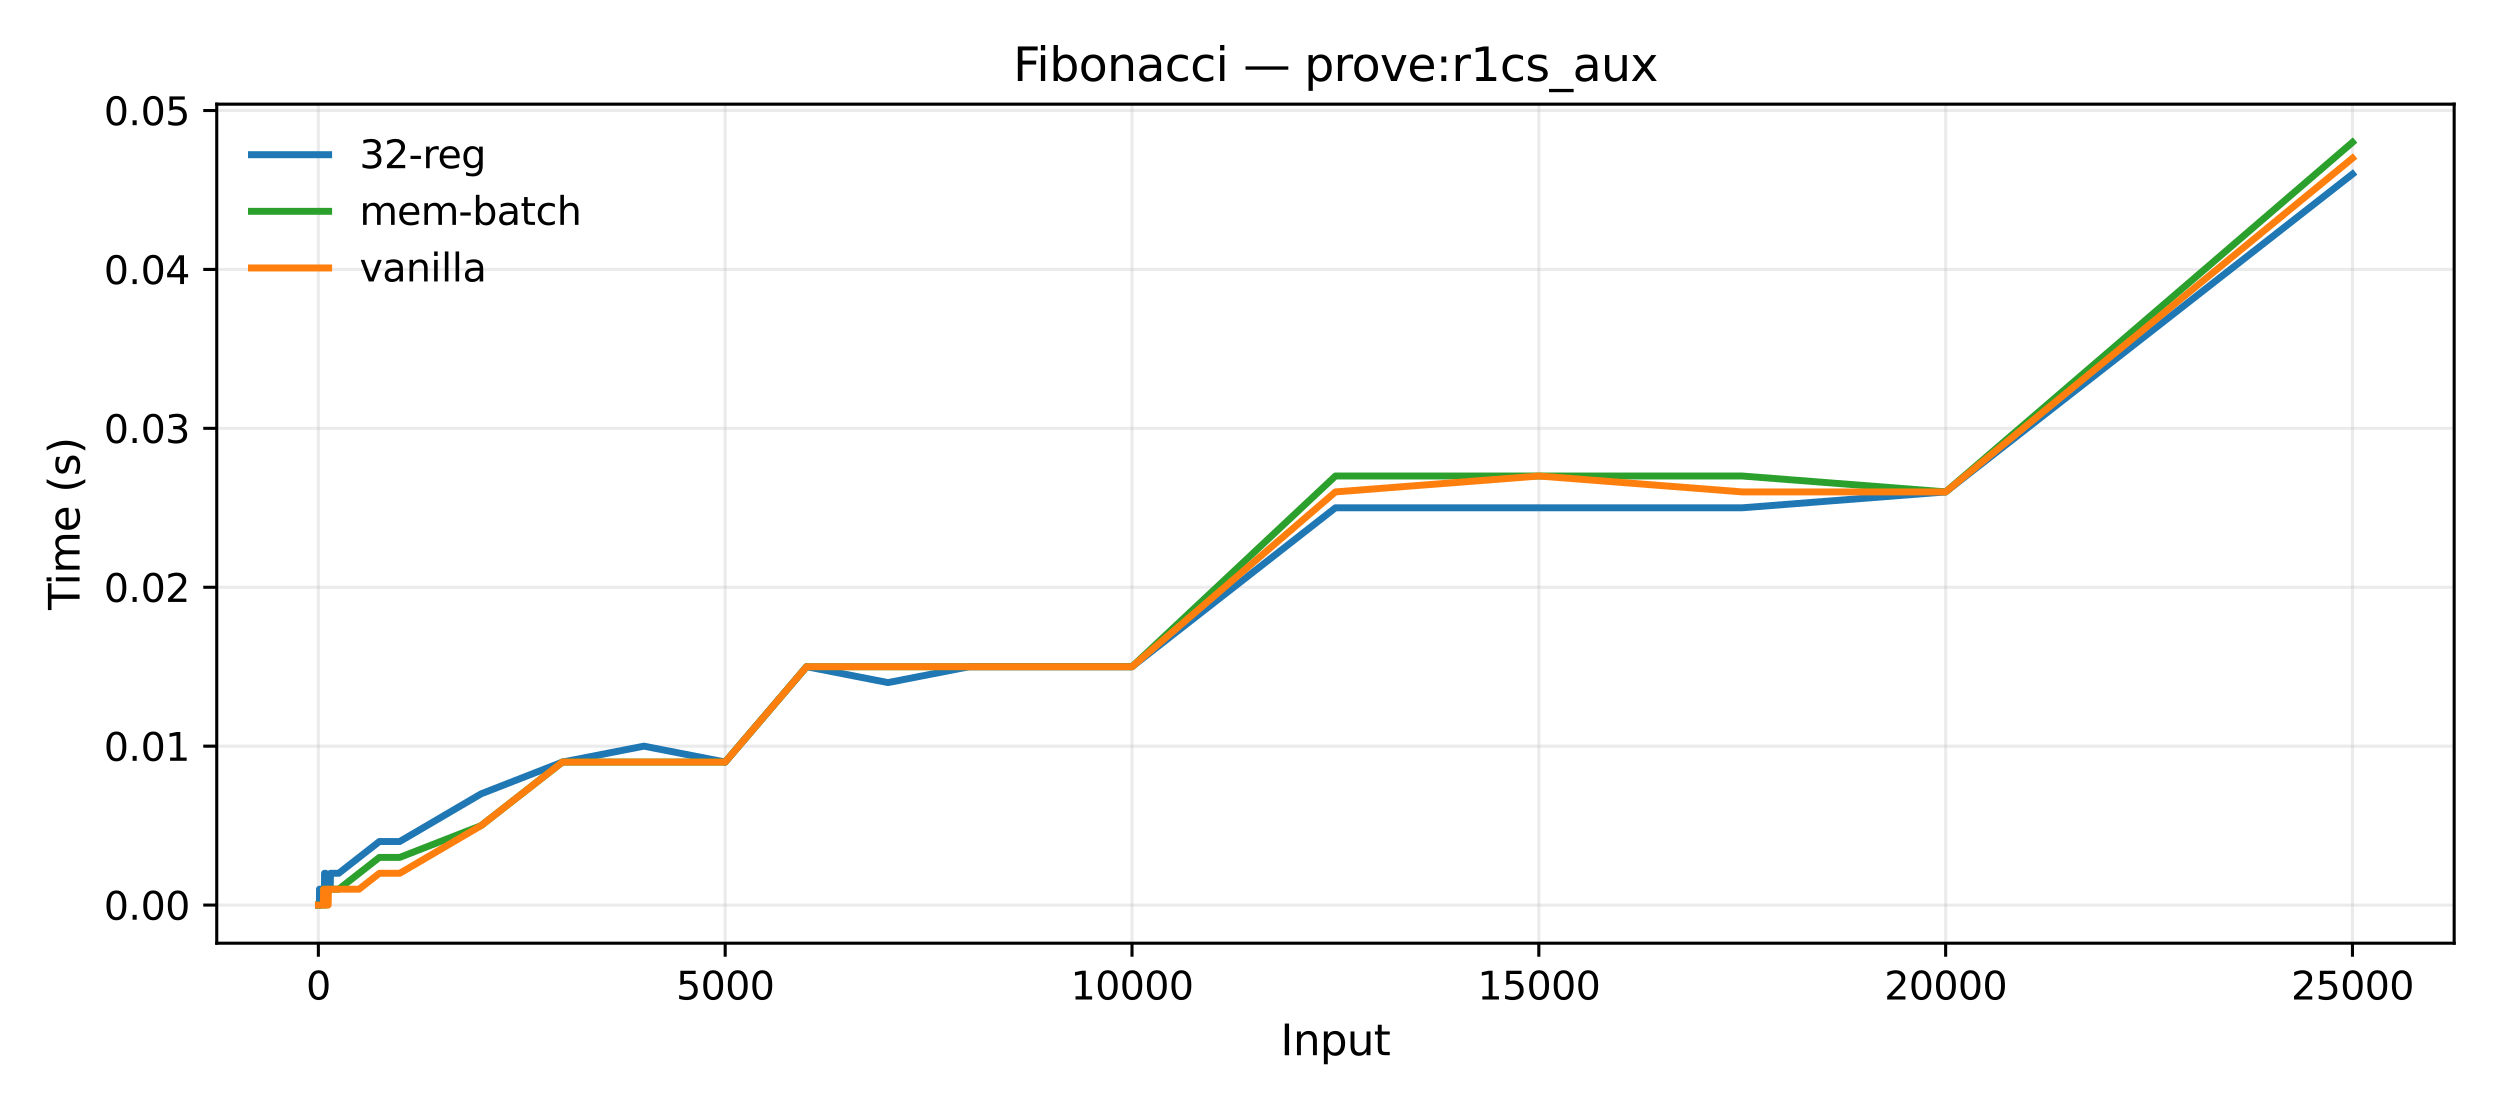 <?xml version="1.0" encoding="utf-8" standalone="no"?>
<!DOCTYPE svg PUBLIC "-//W3C//DTD SVG 1.1//EN"
  "http://www.w3.org/Graphics/SVG/1.1/DTD/svg11.dtd">
<svg xmlns:xlink="http://www.w3.org/1999/xlink" width="648pt" height="288pt" viewBox="0 0 648 288" xmlns="http://www.w3.org/2000/svg" version="1.1">
 <defs>
  <style type="text/css">*{stroke-linejoin: round; stroke-linecap: butt}</style>
 </defs>
 <g id="figure_1">
  <g id="patch_1">
   <path d="M 0 288 
L 648 288 
L 648 0 
L 0 0 
z
" style="fill: #ffffff"/>
  </g>
  <g id="axes_1">
   <g id="patch_2">
    <path d="M 56.18 244.48 
L 636.12 244.48 
L 636.12 27 
L 56.18 27 
z
" style="fill: #ffffff"/>
   </g>
   <g id="matplotlib.axis_1">
    <g id="xtick_1">
     <g id="line2d_1">
      <path d="M 82.52 244.48 
L 82.52 27 
" clip-path="url(#pa15c879bb0)" style="fill: none; stroke: #b0b0b0; stroke-opacity: 0.25; stroke-width: 0.8; stroke-linecap: square"/>
     </g>
     <g id="line2d_2">
      <defs>
       <path id="mc018eb7b74" d="M 0 0 
L 0 3.5 
" style="stroke: #000000; stroke-width: 0.8"/>
      </defs>
      <g>
       <use xlink:href="#mc018eb7b74" x="82.52" y="244.48" style="stroke: #000000; stroke-width: 0.8"/>
      </g>
     </g>
     <g id="text_1">
      <!-- 0 -->
      <g transform="translate(79.339 259.078) scale(0.1 -0.1)">
       <defs>
        <path id="DejaVuSans-30" d="M 2034 4250 
Q 1547 4250 1301 3770 
Q 1056 3291 1056 2328 
Q 1056 1369 1301 889 
Q 1547 409 2034 409 
Q 2525 409 2770 889 
Q 3016 1369 3016 2328 
Q 3016 3291 2770 3770 
Q 2525 4250 2034 4250 
z
M 2034 4750 
Q 2819 4750 3233 4129 
Q 3647 3509 3647 2328 
Q 3647 1150 3233 529 
Q 2819 -91 2034 -91 
Q 1250 -91 836 529 
Q 422 1150 422 2328 
Q 422 3509 836 4129 
Q 1250 4750 2034 4750 
z
" transform="scale(0.016)"/>
       </defs>
       <use xlink:href="#DejaVuSans-30"/>
      </g>
     </g>
    </g>
    <g id="xtick_2">
     <g id="line2d_3">
      <path d="M 187.968 244.48 
L 187.968 27 
" clip-path="url(#pa15c879bb0)" style="fill: none; stroke: #b0b0b0; stroke-opacity: 0.25; stroke-width: 0.8; stroke-linecap: square"/>
     </g>
     <g id="line2d_4">
      <g>
       <use xlink:href="#mc018eb7b74" x="187.968" y="244.48" style="stroke: #000000; stroke-width: 0.8"/>
      </g>
     </g>
     <g id="text_2">
      <!-- 5000 -->
      <g transform="translate(175.243 259.078) scale(0.1 -0.1)">
       <defs>
        <path id="DejaVuSans-35" d="M 691 4666 
L 3169 4666 
L 3169 4134 
L 1269 4134 
L 1269 2991 
Q 1406 3038 1543 3061 
Q 1681 3084 1819 3084 
Q 2600 3084 3056 2656 
Q 3513 2228 3513 1497 
Q 3513 744 3044 326 
Q 2575 -91 1722 -91 
Q 1428 -91 1123 -41 
Q 819 9 494 109 
L 494 744 
Q 775 591 1075 516 
Q 1375 441 1709 441 
Q 2250 441 2565 725 
Q 2881 1009 2881 1497 
Q 2881 1984 2565 2268 
Q 2250 2553 1709 2553 
Q 1456 2553 1204 2497 
Q 953 2441 691 2322 
L 691 4666 
z
" transform="scale(0.016)"/>
       </defs>
       <use xlink:href="#DejaVuSans-35"/>
       <use xlink:href="#DejaVuSans-30" transform="translate(63.623 0)"/>
       <use xlink:href="#DejaVuSans-30" transform="translate(127.246 0)"/>
       <use xlink:href="#DejaVuSans-30" transform="translate(190.869 0)"/>
      </g>
     </g>
    </g>
    <g id="xtick_3">
     <g id="line2d_5">
      <path d="M 293.416 244.48 
L 293.416 27 
" clip-path="url(#pa15c879bb0)" style="fill: none; stroke: #b0b0b0; stroke-opacity: 0.25; stroke-width: 0.8; stroke-linecap: square"/>
     </g>
     <g id="line2d_6">
      <g>
       <use xlink:href="#mc018eb7b74" x="293.416" y="244.48" style="stroke: #000000; stroke-width: 0.8"/>
      </g>
     </g>
     <g id="text_3">
      <!-- 10000 -->
      <g transform="translate(277.509 259.078) scale(0.1 -0.1)">
       <defs>
        <path id="DejaVuSans-31" d="M 794 531 
L 1825 531 
L 1825 4091 
L 703 3866 
L 703 4441 
L 1819 4666 
L 2450 4666 
L 2450 531 
L 3481 531 
L 3481 0 
L 794 0 
L 794 531 
z
" transform="scale(0.016)"/>
       </defs>
       <use xlink:href="#DejaVuSans-31"/>
       <use xlink:href="#DejaVuSans-30" transform="translate(63.623 0)"/>
       <use xlink:href="#DejaVuSans-30" transform="translate(127.246 0)"/>
       <use xlink:href="#DejaVuSans-30" transform="translate(190.869 0)"/>
       <use xlink:href="#DejaVuSans-30" transform="translate(254.492 0)"/>
      </g>
     </g>
    </g>
    <g id="xtick_4">
     <g id="line2d_7">
      <path d="M 398.863 244.48 
L 398.863 27 
" clip-path="url(#pa15c879bb0)" style="fill: none; stroke: #b0b0b0; stroke-opacity: 0.25; stroke-width: 0.8; stroke-linecap: square"/>
     </g>
     <g id="line2d_8">
      <g>
       <use xlink:href="#mc018eb7b74" x="398.863" y="244.48" style="stroke: #000000; stroke-width: 0.8"/>
      </g>
     </g>
     <g id="text_4">
      <!-- 15000 -->
      <g transform="translate(382.957 259.078) scale(0.1 -0.1)">
       <use xlink:href="#DejaVuSans-31"/>
       <use xlink:href="#DejaVuSans-35" transform="translate(63.623 0)"/>
       <use xlink:href="#DejaVuSans-30" transform="translate(127.246 0)"/>
       <use xlink:href="#DejaVuSans-30" transform="translate(190.869 0)"/>
       <use xlink:href="#DejaVuSans-30" transform="translate(254.492 0)"/>
      </g>
     </g>
    </g>
    <g id="xtick_5">
     <g id="line2d_9">
      <path d="M 504.311 244.48 
L 504.311 27 
" clip-path="url(#pa15c879bb0)" style="fill: none; stroke: #b0b0b0; stroke-opacity: 0.25; stroke-width: 0.8; stroke-linecap: square"/>
     </g>
     <g id="line2d_10">
      <g>
       <use xlink:href="#mc018eb7b74" x="504.311" y="244.48" style="stroke: #000000; stroke-width: 0.8"/>
      </g>
     </g>
     <g id="text_5">
      <!-- 20000 -->
      <g transform="translate(488.405 259.078) scale(0.1 -0.1)">
       <defs>
        <path id="DejaVuSans-32" d="M 1228 531 
L 3431 531 
L 3431 0 
L 469 0 
L 469 531 
Q 828 903 1448 1529 
Q 2069 2156 2228 2338 
Q 2531 2678 2651 2914 
Q 2772 3150 2772 3378 
Q 2772 3750 2511 3984 
Q 2250 4219 1831 4219 
Q 1534 4219 1204 4116 
Q 875 4013 500 3803 
L 500 4441 
Q 881 4594 1212 4672 
Q 1544 4750 1819 4750 
Q 2544 4750 2975 4387 
Q 3406 4025 3406 3419 
Q 3406 3131 3298 2873 
Q 3191 2616 2906 2266 
Q 2828 2175 2409 1742 
Q 1991 1309 1228 531 
z
" transform="scale(0.016)"/>
       </defs>
       <use xlink:href="#DejaVuSans-32"/>
       <use xlink:href="#DejaVuSans-30" transform="translate(63.623 0)"/>
       <use xlink:href="#DejaVuSans-30" transform="translate(127.246 0)"/>
       <use xlink:href="#DejaVuSans-30" transform="translate(190.869 0)"/>
       <use xlink:href="#DejaVuSans-30" transform="translate(254.492 0)"/>
      </g>
     </g>
    </g>
    <g id="xtick_6">
     <g id="line2d_11">
      <path d="M 609.759 244.48 
L 609.759 27 
" clip-path="url(#pa15c879bb0)" style="fill: none; stroke: #b0b0b0; stroke-opacity: 0.25; stroke-width: 0.8; stroke-linecap: square"/>
     </g>
     <g id="line2d_12">
      <g>
       <use xlink:href="#mc018eb7b74" x="609.759" y="244.48" style="stroke: #000000; stroke-width: 0.8"/>
      </g>
     </g>
     <g id="text_6">
      <!-- 25000 -->
      <g transform="translate(593.853 259.078) scale(0.1 -0.1)">
       <use xlink:href="#DejaVuSans-32"/>
       <use xlink:href="#DejaVuSans-35" transform="translate(63.623 0)"/>
       <use xlink:href="#DejaVuSans-30" transform="translate(127.246 0)"/>
       <use xlink:href="#DejaVuSans-30" transform="translate(190.869 0)"/>
       <use xlink:href="#DejaVuSans-30" transform="translate(254.492 0)"/>
      </g>
     </g>
    </g>
    <g id="text_7">
     <!-- Input -->
     <g transform="translate(331.908 273.516) scale(0.11 -0.11)">
      <defs>
       <path id="DejaVuSans-49" d="M 628 4666 
L 1259 4666 
L 1259 0 
L 628 0 
L 628 4666 
z
" transform="scale(0.016)"/>
       <path id="DejaVuSans-6e" d="M 3513 2113 
L 3513 0 
L 2938 0 
L 2938 2094 
Q 2938 2591 2744 2837 
Q 2550 3084 2163 3084 
Q 1697 3084 1428 2787 
Q 1159 2491 1159 1978 
L 1159 0 
L 581 0 
L 581 3500 
L 1159 3500 
L 1159 2956 
Q 1366 3272 1645 3428 
Q 1925 3584 2291 3584 
Q 2894 3584 3203 3211 
Q 3513 2838 3513 2113 
z
" transform="scale(0.016)"/>
       <path id="DejaVuSans-70" d="M 1159 525 
L 1159 -1331 
L 581 -1331 
L 581 3500 
L 1159 3500 
L 1159 2969 
Q 1341 3281 1617 3432 
Q 1894 3584 2278 3584 
Q 2916 3584 3314 3078 
Q 3713 2572 3713 1747 
Q 3713 922 3314 415 
Q 2916 -91 2278 -91 
Q 1894 -91 1617 61 
Q 1341 213 1159 525 
z
M 3116 1747 
Q 3116 2381 2855 2742 
Q 2594 3103 2138 3103 
Q 1681 3103 1420 2742 
Q 1159 2381 1159 1747 
Q 1159 1113 1420 752 
Q 1681 391 2138 391 
Q 2594 391 2855 752 
Q 3116 1113 3116 1747 
z
" transform="scale(0.016)"/>
       <path id="DejaVuSans-75" d="M 544 1381 
L 544 3500 
L 1119 3500 
L 1119 1403 
Q 1119 906 1312 657 
Q 1506 409 1894 409 
Q 2359 409 2629 706 
Q 2900 1003 2900 1516 
L 2900 3500 
L 3475 3500 
L 3475 0 
L 2900 0 
L 2900 538 
Q 2691 219 2414 64 
Q 2138 -91 1772 -91 
Q 1169 -91 856 284 
Q 544 659 544 1381 
z
M 1991 3584 
L 1991 3584 
z
" transform="scale(0.016)"/>
       <path id="DejaVuSans-74" d="M 1172 4494 
L 1172 3500 
L 2356 3500 
L 2356 3053 
L 1172 3053 
L 1172 1153 
Q 1172 725 1289 603 
Q 1406 481 1766 481 
L 2356 481 
L 2356 0 
L 1766 0 
Q 1100 0 847 248 
Q 594 497 594 1153 
L 594 3053 
L 172 3053 
L 172 3500 
L 594 3500 
L 594 4494 
L 1172 4494 
z
" transform="scale(0.016)"/>
      </defs>
      <use xlink:href="#DejaVuSans-49"/>
      <use xlink:href="#DejaVuSans-6e" transform="translate(29.492 0)"/>
      <use xlink:href="#DejaVuSans-70" transform="translate(92.871 0)"/>
      <use xlink:href="#DejaVuSans-75" transform="translate(156.348 0)"/>
      <use xlink:href="#DejaVuSans-74" transform="translate(219.727 0)"/>
     </g>
    </g>
   </g>
   <g id="matplotlib.axis_2">
    <g id="ytick_1">
     <g id="line2d_13">
      <path d="M 56.18 234.595 
L 636.12 234.595 
" clip-path="url(#pa15c879bb0)" style="fill: none; stroke: #b0b0b0; stroke-opacity: 0.25; stroke-width: 0.8; stroke-linecap: square"/>
     </g>
     <g id="line2d_14">
      <defs>
       <path id="ma45f46cc4a" d="M 0 0 
L -3.5 0 
" style="stroke: #000000; stroke-width: 0.8"/>
      </defs>
      <g>
       <use xlink:href="#ma45f46cc4a" x="56.18" y="234.595" style="stroke: #000000; stroke-width: 0.8"/>
      </g>
     </g>
     <g id="text_8">
      <!-- 0.00 -->
      <g transform="translate(26.914 238.394) scale(0.1 -0.1)">
       <defs>
        <path id="DejaVuSans-2e" d="M 684 794 
L 1344 794 
L 1344 0 
L 684 0 
L 684 794 
z
" transform="scale(0.016)"/>
       </defs>
       <use xlink:href="#DejaVuSans-30"/>
       <use xlink:href="#DejaVuSans-2e" transform="translate(63.623 0)"/>
       <use xlink:href="#DejaVuSans-30" transform="translate(95.41 0)"/>
       <use xlink:href="#DejaVuSans-30" transform="translate(159.033 0)"/>
      </g>
     </g>
    </g>
    <g id="ytick_2">
     <g id="line2d_15">
      <path d="M 56.18 193.405 
L 636.12 193.405 
" clip-path="url(#pa15c879bb0)" style="fill: none; stroke: #b0b0b0; stroke-opacity: 0.25; stroke-width: 0.8; stroke-linecap: square"/>
     </g>
     <g id="line2d_16">
      <g>
       <use xlink:href="#ma45f46cc4a" x="56.18" y="193.405" style="stroke: #000000; stroke-width: 0.8"/>
      </g>
     </g>
     <g id="text_9">
      <!-- 0.01 -->
      <g transform="translate(26.914 197.204) scale(0.1 -0.1)">
       <use xlink:href="#DejaVuSans-30"/>
       <use xlink:href="#DejaVuSans-2e" transform="translate(63.623 0)"/>
       <use xlink:href="#DejaVuSans-30" transform="translate(95.41 0)"/>
       <use xlink:href="#DejaVuSans-31" transform="translate(159.033 0)"/>
      </g>
     </g>
    </g>
    <g id="ytick_3">
     <g id="line2d_17">
      <path d="M 56.18 152.216 
L 636.12 152.216 
" clip-path="url(#pa15c879bb0)" style="fill: none; stroke: #b0b0b0; stroke-opacity: 0.25; stroke-width: 0.8; stroke-linecap: square"/>
     </g>
     <g id="line2d_18">
      <g>
       <use xlink:href="#ma45f46cc4a" x="56.18" y="152.216" style="stroke: #000000; stroke-width: 0.8"/>
      </g>
     </g>
     <g id="text_10">
      <!-- 0.02 -->
      <g transform="translate(26.914 156.015) scale(0.1 -0.1)">
       <use xlink:href="#DejaVuSans-30"/>
       <use xlink:href="#DejaVuSans-2e" transform="translate(63.623 0)"/>
       <use xlink:href="#DejaVuSans-30" transform="translate(95.41 0)"/>
       <use xlink:href="#DejaVuSans-32" transform="translate(159.033 0)"/>
      </g>
     </g>
    </g>
    <g id="ytick_4">
     <g id="line2d_19">
      <path d="M 56.18 111.026 
L 636.12 111.026 
" clip-path="url(#pa15c879bb0)" style="fill: none; stroke: #b0b0b0; stroke-opacity: 0.25; stroke-width: 0.8; stroke-linecap: square"/>
     </g>
     <g id="line2d_20">
      <g>
       <use xlink:href="#ma45f46cc4a" x="56.18" y="111.026" style="stroke: #000000; stroke-width: 0.8"/>
      </g>
     </g>
     <g id="text_11">
      <!-- 0.03 -->
      <g transform="translate(26.914 114.826) scale(0.1 -0.1)">
       <defs>
        <path id="DejaVuSans-33" d="M 2597 2516 
Q 3050 2419 3304 2112 
Q 3559 1806 3559 1356 
Q 3559 666 3084 287 
Q 2609 -91 1734 -91 
Q 1441 -91 1130 -33 
Q 819 25 488 141 
L 488 750 
Q 750 597 1062 519 
Q 1375 441 1716 441 
Q 2309 441 2620 675 
Q 2931 909 2931 1356 
Q 2931 1769 2642 2001 
Q 2353 2234 1838 2234 
L 1294 2234 
L 1294 2753 
L 1863 2753 
Q 2328 2753 2575 2939 
Q 2822 3125 2822 3475 
Q 2822 3834 2567 4026 
Q 2313 4219 1838 4219 
Q 1578 4219 1281 4162 
Q 984 4106 628 3988 
L 628 4550 
Q 988 4650 1302 4700 
Q 1616 4750 1894 4750 
Q 2613 4750 3031 4423 
Q 3450 4097 3450 3541 
Q 3450 3153 3228 2886 
Q 3006 2619 2597 2516 
z
" transform="scale(0.016)"/>
       </defs>
       <use xlink:href="#DejaVuSans-30"/>
       <use xlink:href="#DejaVuSans-2e" transform="translate(63.623 0)"/>
       <use xlink:href="#DejaVuSans-30" transform="translate(95.41 0)"/>
       <use xlink:href="#DejaVuSans-33" transform="translate(159.033 0)"/>
      </g>
     </g>
    </g>
    <g id="ytick_5">
     <g id="line2d_21">
      <path d="M 56.18 69.837 
L 636.12 69.837 
" clip-path="url(#pa15c879bb0)" style="fill: none; stroke: #b0b0b0; stroke-opacity: 0.25; stroke-width: 0.8; stroke-linecap: square"/>
     </g>
     <g id="line2d_22">
      <g>
       <use xlink:href="#ma45f46cc4a" x="56.18" y="69.837" style="stroke: #000000; stroke-width: 0.8"/>
      </g>
     </g>
     <g id="text_12">
      <!-- 0.04 -->
      <g transform="translate(26.914 73.636) scale(0.1 -0.1)">
       <defs>
        <path id="DejaVuSans-34" d="M 2419 4116 
L 825 1625 
L 2419 1625 
L 2419 4116 
z
M 2253 4666 
L 3047 4666 
L 3047 1625 
L 3713 1625 
L 3713 1100 
L 3047 1100 
L 3047 0 
L 2419 0 
L 2419 1100 
L 313 1100 
L 313 1709 
L 2253 4666 
z
" transform="scale(0.016)"/>
       </defs>
       <use xlink:href="#DejaVuSans-30"/>
       <use xlink:href="#DejaVuSans-2e" transform="translate(63.623 0)"/>
       <use xlink:href="#DejaVuSans-30" transform="translate(95.41 0)"/>
       <use xlink:href="#DejaVuSans-34" transform="translate(159.033 0)"/>
      </g>
     </g>
    </g>
    <g id="ytick_6">
     <g id="line2d_23">
      <path d="M 56.18 28.648 
L 636.12 28.648 
" clip-path="url(#pa15c879bb0)" style="fill: none; stroke: #b0b0b0; stroke-opacity: 0.25; stroke-width: 0.8; stroke-linecap: square"/>
     </g>
     <g id="line2d_24">
      <g>
       <use xlink:href="#ma45f46cc4a" x="56.18" y="28.648" style="stroke: #000000; stroke-width: 0.8"/>
      </g>
     </g>
     <g id="text_13">
      <!-- 0.05 -->
      <g transform="translate(26.914 32.447) scale(0.1 -0.1)">
       <use xlink:href="#DejaVuSans-30"/>
       <use xlink:href="#DejaVuSans-2e" transform="translate(63.623 0)"/>
       <use xlink:href="#DejaVuSans-30" transform="translate(95.41 0)"/>
       <use xlink:href="#DejaVuSans-35" transform="translate(159.033 0)"/>
      </g>
     </g>
    </g>
    <g id="text_14">
     <!-- Time (s) -->
     <g transform="translate(20.627 158.102) rotate(-90) scale(0.11 -0.11)">
      <defs>
       <path id="DejaVuSans-54" d="M -19 4666 
L 3928 4666 
L 3928 4134 
L 2272 4134 
L 2272 0 
L 1638 0 
L 1638 4134 
L -19 4134 
L -19 4666 
z
" transform="scale(0.016)"/>
       <path id="DejaVuSans-69" d="M 603 3500 
L 1178 3500 
L 1178 0 
L 603 0 
L 603 3500 
z
M 603 4863 
L 1178 4863 
L 1178 4134 
L 603 4134 
L 603 4863 
z
" transform="scale(0.016)"/>
       <path id="DejaVuSans-6d" d="M 3328 2828 
Q 3544 3216 3844 3400 
Q 4144 3584 4550 3584 
Q 5097 3584 5394 3201 
Q 5691 2819 5691 2113 
L 5691 0 
L 5113 0 
L 5113 2094 
Q 5113 2597 4934 2840 
Q 4756 3084 4391 3084 
Q 3944 3084 3684 2787 
Q 3425 2491 3425 1978 
L 3425 0 
L 2847 0 
L 2847 2094 
Q 2847 2600 2669 2842 
Q 2491 3084 2119 3084 
Q 1678 3084 1418 2786 
Q 1159 2488 1159 1978 
L 1159 0 
L 581 0 
L 581 3500 
L 1159 3500 
L 1159 2956 
Q 1356 3278 1631 3431 
Q 1906 3584 2284 3584 
Q 2666 3584 2933 3390 
Q 3200 3197 3328 2828 
z
" transform="scale(0.016)"/>
       <path id="DejaVuSans-65" d="M 3597 1894 
L 3597 1613 
L 953 1613 
Q 991 1019 1311 708 
Q 1631 397 2203 397 
Q 2534 397 2845 478 
Q 3156 559 3463 722 
L 3463 178 
Q 3153 47 2828 -22 
Q 2503 -91 2169 -91 
Q 1331 -91 842 396 
Q 353 884 353 1716 
Q 353 2575 817 3079 
Q 1281 3584 2069 3584 
Q 2775 3584 3186 3129 
Q 3597 2675 3597 1894 
z
M 3022 2063 
Q 3016 2534 2758 2815 
Q 2500 3097 2075 3097 
Q 1594 3097 1305 2825 
Q 1016 2553 972 2059 
L 3022 2063 
z
" transform="scale(0.016)"/>
       <path id="DejaVuSans-20" transform="scale(0.016)"/>
       <path id="DejaVuSans-28" d="M 1984 4856 
Q 1566 4138 1362 3434 
Q 1159 2731 1159 2009 
Q 1159 1288 1364 580 
Q 1569 -128 1984 -844 
L 1484 -844 
Q 1016 -109 783 600 
Q 550 1309 550 2009 
Q 550 2706 781 3412 
Q 1013 4119 1484 4856 
L 1984 4856 
z
" transform="scale(0.016)"/>
       <path id="DejaVuSans-73" d="M 2834 3397 
L 2834 2853 
Q 2591 2978 2328 3040 
Q 2066 3103 1784 3103 
Q 1356 3103 1142 2972 
Q 928 2841 928 2578 
Q 928 2378 1081 2264 
Q 1234 2150 1697 2047 
L 1894 2003 
Q 2506 1872 2764 1633 
Q 3022 1394 3022 966 
Q 3022 478 2636 193 
Q 2250 -91 1575 -91 
Q 1294 -91 989 -36 
Q 684 19 347 128 
L 347 722 
Q 666 556 975 473 
Q 1284 391 1588 391 
Q 1994 391 2212 530 
Q 2431 669 2431 922 
Q 2431 1156 2273 1281 
Q 2116 1406 1581 1522 
L 1381 1569 
Q 847 1681 609 1914 
Q 372 2147 372 2553 
Q 372 3047 722 3315 
Q 1072 3584 1716 3584 
Q 2034 3584 2315 3537 
Q 2597 3491 2834 3397 
z
" transform="scale(0.016)"/>
       <path id="DejaVuSans-29" d="M 513 4856 
L 1013 4856 
Q 1481 4119 1714 3412 
Q 1947 2706 1947 2009 
Q 1947 1309 1714 600 
Q 1481 -109 1013 -844 
L 513 -844 
Q 928 -128 1133 580 
Q 1338 1288 1338 2009 
Q 1338 2731 1133 3434 
Q 928 4138 513 4856 
z
" transform="scale(0.016)"/>
      </defs>
      <use xlink:href="#DejaVuSans-54"/>
      <use xlink:href="#DejaVuSans-69" transform="translate(57.959 0)"/>
      <use xlink:href="#DejaVuSans-6d" transform="translate(85.742 0)"/>
      <use xlink:href="#DejaVuSans-65" transform="translate(183.154 0)"/>
      <use xlink:href="#DejaVuSans-20" transform="translate(244.678 0)"/>
      <use xlink:href="#DejaVuSans-28" transform="translate(276.465 0)"/>
      <use xlink:href="#DejaVuSans-73" transform="translate(315.479 0)"/>
      <use xlink:href="#DejaVuSans-29" transform="translate(367.578 0)"/>
     </g>
    </g>
   </g>
   <g id="line2d_25">
    <path d="M 82.541 234.595 
L 82.562 234.595 
L 82.583 234.595 
L 82.604 234.595 
L 82.625 234.595 
L 82.646 234.595 
L 82.667 234.595 
L 82.689 234.595 
L 82.71 234.595 
L 82.731 234.595 
L 82.752 234.595 
L 82.773 234.595 
L 82.794 234.595 
L 82.815 230.476 
L 82.836 230.476 
L 82.857 234.595 
L 82.878 234.595 
L 82.899 234.595 
L 82.921 234.595 
L 82.942 234.595 
L 82.963 234.595 
L 82.984 234.595 
L 83.005 234.595 
L 83.026 230.476 
L 83.047 234.595 
L 83.068 230.476 
L 83.089 230.476 
L 83.11 230.476 
L 83.131 230.476 
L 83.153 230.476 
L 83.174 230.476 
L 83.195 230.476 
L 83.216 230.476 
L 83.237 230.476 
L 83.258 230.476 
L 83.279 230.476 
L 83.3 230.476 
L 83.321 230.476 
L 83.342 230.476 
L 83.363 230.476 
L 83.384 230.476 
L 83.406 230.476 
L 83.427 230.476 
L 83.448 230.476 
L 83.469 230.476 
L 83.49 230.476 
L 83.511 230.476 
L 83.532 230.476 
L 83.553 230.476 
L 83.574 230.476 
L 83.616 230.476 
L 83.659 230.476 
L 83.701 230.476 
L 83.743 230.476 
L 83.785 230.476 
L 83.827 230.476 
L 83.87 230.476 
L 83.912 230.476 
L 83.954 230.476 
L 83.996 230.476 
L 84.038 230.476 
L 84.08 230.476 
L 84.123 226.357 
L 84.165 226.357 
L 84.207 230.476 
L 84.249 226.357 
L 84.291 230.476 
L 84.334 226.357 
L 84.376 226.357 
L 84.418 230.476 
L 84.46 230.476 
L 84.502 230.476 
L 84.544 230.476 
L 84.587 230.476 
L 84.629 230.476 
L 84.734 230.476 
L 84.84 230.476 
L 84.945 230.476 
L 85.051 230.476 
L 85.156 230.476 
L 85.261 230.476 
L 85.367 230.476 
L 85.472 230.476 
L 85.578 230.476 
L 85.683 226.357 
L 85.789 226.357 
L 85.894 226.357 
L 86 226.357 
L 86.105 226.357 
L 86.21 226.357 
L 86.316 226.357 
L 86.421 226.357 
L 86.527 226.357 
L 86.632 226.357 
L 86.738 226.357 
L 86.949 226.357 
L 87.16 226.357 
L 87.37 226.357 
L 87.581 226.357 
L 87.792 226.357 
L 93.065 222.238 
L 98.337 218.119 
L 103.609 218.119 
L 124.699 205.762 
L 145.789 197.524 
L 166.878 193.405 
L 187.968 197.524 
L 209.057 172.81 
L 230.147 176.929 
L 251.236 172.81 
L 272.326 172.81 
L 293.416 172.81 
L 346.139 131.621 
L 398.863 131.621 
L 451.587 131.621 
L 504.311 127.502 
L 609.759 45.123 
" clip-path="url(#pa15c879bb0)" style="fill: none; stroke: #1f77b4; stroke-width: 1.8; stroke-linecap: square"/>
   </g>
   <g id="line2d_26">
    <path d="M 82.541 234.595 
L 82.562 234.595 
L 82.583 234.595 
L 82.604 234.595 
L 82.625 234.595 
L 82.646 234.595 
L 82.667 234.595 
L 82.689 234.595 
L 82.71 234.595 
L 82.731 234.595 
L 82.752 234.595 
L 82.773 234.595 
L 82.794 234.595 
L 82.815 234.595 
L 82.836 234.595 
L 82.857 234.595 
L 82.878 234.595 
L 82.899 234.595 
L 82.921 234.595 
L 82.942 234.595 
L 82.963 234.595 
L 82.984 234.595 
L 83.005 234.595 
L 83.026 234.595 
L 83.047 234.595 
L 83.068 234.595 
L 83.089 234.595 
L 83.11 234.595 
L 83.131 234.595 
L 83.153 234.595 
L 83.174 234.595 
L 83.195 234.595 
L 83.216 234.595 
L 83.237 234.595 
L 83.258 234.595 
L 83.279 234.595 
L 83.3 234.595 
L 83.321 234.595 
L 83.342 234.595 
L 83.363 234.595 
L 83.384 234.595 
L 83.406 234.595 
L 83.427 234.595 
L 83.448 234.595 
L 83.469 234.595 
L 83.49 234.595 
L 83.511 234.595 
L 83.532 234.595 
L 83.553 234.595 
L 83.574 234.595 
L 83.616 234.595 
L 83.659 234.595 
L 83.701 234.595 
L 83.743 234.595 
L 83.785 234.595 
L 83.827 234.595 
L 83.87 230.476 
L 83.912 234.595 
L 83.954 234.595 
L 83.996 230.476 
L 84.038 230.476 
L 84.08 230.476 
L 84.123 234.595 
L 84.165 230.476 
L 84.207 230.476 
L 84.249 230.476 
L 84.291 230.476 
L 84.334 234.595 
L 84.376 230.476 
L 84.418 234.595 
L 84.46 234.595 
L 84.502 230.476 
L 84.544 230.476 
L 84.587 230.476 
L 84.629 230.476 
L 84.734 230.476 
L 84.84 230.476 
L 84.945 230.476 
L 85.051 230.476 
L 85.156 230.476 
L 85.261 230.476 
L 85.367 230.476 
L 85.472 230.476 
L 85.578 230.476 
L 85.683 230.476 
L 85.789 230.476 
L 85.894 230.476 
L 86 230.476 
L 86.105 230.476 
L 86.21 230.476 
L 86.316 230.476 
L 86.421 230.476 
L 86.527 230.476 
L 86.632 230.476 
L 86.738 230.476 
L 86.949 230.476 
L 87.16 230.476 
L 87.37 230.476 
L 87.581 230.476 
L 87.792 230.476 
L 93.065 226.357 
L 98.337 222.238 
L 103.609 222.238 
L 124.699 214 
L 145.789 197.524 
L 166.878 197.524 
L 187.968 197.524 
L 209.057 172.81 
L 230.147 172.81 
L 251.236 172.81 
L 272.326 172.81 
L 293.416 172.81 
L 346.139 123.383 
L 398.863 123.383 
L 451.587 123.383 
L 504.311 127.502 
L 609.759 36.885 
" clip-path="url(#pa15c879bb0)" style="fill: none; stroke: #2ca02c; stroke-width: 1.8; stroke-linecap: square"/>
   </g>
   <g id="line2d_27">
    <path d="M 82.541 234.595 
L 82.562 234.595 
L 82.583 234.595 
L 82.604 234.595 
L 82.625 234.595 
L 82.646 234.595 
L 82.667 234.595 
L 82.689 234.595 
L 82.71 234.595 
L 82.731 234.595 
L 82.752 234.595 
L 82.773 234.595 
L 82.794 234.595 
L 82.815 234.595 
L 82.836 234.595 
L 82.857 234.595 
L 82.878 234.595 
L 82.899 234.595 
L 82.921 234.595 
L 82.942 234.595 
L 82.963 234.595 
L 82.984 234.595 
L 83.005 234.595 
L 83.026 234.595 
L 83.047 234.595 
L 83.068 234.595 
L 83.089 234.595 
L 83.11 234.595 
L 83.131 234.595 
L 83.153 234.595 
L 83.174 234.595 
L 83.195 234.595 
L 83.216 234.595 
L 83.237 234.595 
L 83.258 234.595 
L 83.279 234.595 
L 83.3 234.595 
L 83.321 234.595 
L 83.342 234.595 
L 83.363 234.595 
L 83.384 234.595 
L 83.406 234.595 
L 83.427 234.595 
L 83.448 234.595 
L 83.469 234.595 
L 83.49 234.595 
L 83.511 234.595 
L 83.532 234.595 
L 83.553 234.595 
L 83.574 234.595 
L 83.616 234.595 
L 83.659 234.595 
L 83.701 234.595 
L 83.743 234.595 
L 83.785 234.595 
L 83.827 234.595 
L 83.87 230.476 
L 83.912 230.476 
L 83.954 230.476 
L 83.996 230.476 
L 84.038 230.476 
L 84.08 230.476 
L 84.123 234.595 
L 84.165 230.476 
L 84.207 230.476 
L 84.249 234.595 
L 84.291 230.476 
L 84.334 230.476 
L 84.376 230.476 
L 84.418 234.595 
L 84.46 230.476 
L 84.502 230.476 
L 84.544 230.476 
L 84.587 230.476 
L 84.629 230.476 
L 84.734 230.476 
L 84.84 230.476 
L 84.945 234.595 
L 85.051 234.595 
L 85.156 230.476 
L 85.261 230.476 
L 85.367 230.476 
L 85.472 230.476 
L 85.578 230.476 
L 85.683 230.476 
L 85.789 230.476 
L 85.894 230.476 
L 86 230.476 
L 86.105 230.476 
L 86.21 230.476 
L 86.316 230.476 
L 86.421 230.476 
L 86.527 230.476 
L 86.632 230.476 
L 86.738 230.476 
L 86.949 230.476 
L 87.16 230.476 
L 87.37 230.476 
L 87.581 230.476 
L 87.792 230.476 
L 93.065 230.476 
L 98.337 226.357 
L 103.609 226.357 
L 124.699 214 
L 145.789 197.524 
L 166.878 197.524 
L 187.968 197.524 
L 209.057 172.81 
L 230.147 172.81 
L 251.236 172.81 
L 272.326 172.81 
L 293.416 172.81 
L 346.139 127.502 
L 398.863 123.383 
L 451.587 127.502 
L 504.311 127.502 
L 609.759 41.004 
" clip-path="url(#pa15c879bb0)" style="fill: none; stroke: #ff7f0e; stroke-width: 1.8; stroke-linecap: square"/>
   </g>
   <g id="patch_3">
    <path d="M 56.18 244.48 
L 56.18 27 
" style="fill: none; stroke: #000000; stroke-width: 0.8; stroke-linejoin: miter; stroke-linecap: square"/>
   </g>
   <g id="patch_4">
    <path d="M 636.12 244.48 
L 636.12 27 
" style="fill: none; stroke: #000000; stroke-width: 0.8; stroke-linejoin: miter; stroke-linecap: square"/>
   </g>
   <g id="patch_5">
    <path d="M 56.18 244.48 
L 636.12 244.48 
" style="fill: none; stroke: #000000; stroke-width: 0.8; stroke-linejoin: miter; stroke-linecap: square"/>
   </g>
   <g id="patch_6">
    <path d="M 56.18 27 
L 636.12 27 
" style="fill: none; stroke: #000000; stroke-width: 0.8; stroke-linejoin: miter; stroke-linecap: square"/>
   </g>
   <g id="text_15">
    <!-- Fibonacci — prove:r1cs_aux -->
    <g transform="translate(262.613 21) scale(0.12 -0.12)">
     <defs>
      <path id="DejaVuSans-46" d="M 628 4666 
L 3309 4666 
L 3309 4134 
L 1259 4134 
L 1259 2759 
L 3109 2759 
L 3109 2228 
L 1259 2228 
L 1259 0 
L 628 0 
L 628 4666 
z
" transform="scale(0.016)"/>
      <path id="DejaVuSans-62" d="M 3116 1747 
Q 3116 2381 2855 2742 
Q 2594 3103 2138 3103 
Q 1681 3103 1420 2742 
Q 1159 2381 1159 1747 
Q 1159 1113 1420 752 
Q 1681 391 2138 391 
Q 2594 391 2855 752 
Q 3116 1113 3116 1747 
z
M 1159 2969 
Q 1341 3281 1617 3432 
Q 1894 3584 2278 3584 
Q 2916 3584 3314 3078 
Q 3713 2572 3713 1747 
Q 3713 922 3314 415 
Q 2916 -91 2278 -91 
Q 1894 -91 1617 61 
Q 1341 213 1159 525 
L 1159 0 
L 581 0 
L 581 4863 
L 1159 4863 
L 1159 2969 
z
" transform="scale(0.016)"/>
      <path id="DejaVuSans-6f" d="M 1959 3097 
Q 1497 3097 1228 2736 
Q 959 2375 959 1747 
Q 959 1119 1226 758 
Q 1494 397 1959 397 
Q 2419 397 2687 759 
Q 2956 1122 2956 1747 
Q 2956 2369 2687 2733 
Q 2419 3097 1959 3097 
z
M 1959 3584 
Q 2709 3584 3137 3096 
Q 3566 2609 3566 1747 
Q 3566 888 3137 398 
Q 2709 -91 1959 -91 
Q 1206 -91 779 398 
Q 353 888 353 1747 
Q 353 2609 779 3096 
Q 1206 3584 1959 3584 
z
" transform="scale(0.016)"/>
      <path id="DejaVuSans-61" d="M 2194 1759 
Q 1497 1759 1228 1600 
Q 959 1441 959 1056 
Q 959 750 1161 570 
Q 1363 391 1709 391 
Q 2188 391 2477 730 
Q 2766 1069 2766 1631 
L 2766 1759 
L 2194 1759 
z
M 3341 1997 
L 3341 0 
L 2766 0 
L 2766 531 
Q 2569 213 2275 61 
Q 1981 -91 1556 -91 
Q 1019 -91 701 211 
Q 384 513 384 1019 
Q 384 1609 779 1909 
Q 1175 2209 1959 2209 
L 2766 2209 
L 2766 2266 
Q 2766 2663 2505 2880 
Q 2244 3097 1772 3097 
Q 1472 3097 1187 3025 
Q 903 2953 641 2809 
L 641 3341 
Q 956 3463 1253 3523 
Q 1550 3584 1831 3584 
Q 2591 3584 2966 3190 
Q 3341 2797 3341 1997 
z
" transform="scale(0.016)"/>
      <path id="DejaVuSans-63" d="M 3122 3366 
L 3122 2828 
Q 2878 2963 2633 3030 
Q 2388 3097 2138 3097 
Q 1578 3097 1268 2742 
Q 959 2388 959 1747 
Q 959 1106 1268 751 
Q 1578 397 2138 397 
Q 2388 397 2633 464 
Q 2878 531 3122 666 
L 3122 134 
Q 2881 22 2623 -34 
Q 2366 -91 2075 -91 
Q 1284 -91 818 406 
Q 353 903 353 1747 
Q 353 2603 823 3093 
Q 1294 3584 2113 3584 
Q 2378 3584 2631 3529 
Q 2884 3475 3122 3366 
z
" transform="scale(0.016)"/>
      <path id="DejaVuSans-2014" d="M 313 1978 
L 6088 1978 
L 6088 1528 
L 313 1528 
L 313 1978 
z
" transform="scale(0.016)"/>
      <path id="DejaVuSans-72" d="M 2631 2963 
Q 2534 3019 2420 3045 
Q 2306 3072 2169 3072 
Q 1681 3072 1420 2755 
Q 1159 2438 1159 1844 
L 1159 0 
L 581 0 
L 581 3500 
L 1159 3500 
L 1159 2956 
Q 1341 3275 1631 3429 
Q 1922 3584 2338 3584 
Q 2397 3584 2469 3576 
Q 2541 3569 2628 3553 
L 2631 2963 
z
" transform="scale(0.016)"/>
      <path id="DejaVuSans-76" d="M 191 3500 
L 800 3500 
L 1894 563 
L 2988 3500 
L 3597 3500 
L 2284 0 
L 1503 0 
L 191 3500 
z
" transform="scale(0.016)"/>
      <path id="DejaVuSans-3a" d="M 750 794 
L 1409 794 
L 1409 0 
L 750 0 
L 750 794 
z
M 750 3309 
L 1409 3309 
L 1409 2516 
L 750 2516 
L 750 3309 
z
" transform="scale(0.016)"/>
      <path id="DejaVuSans-5f" d="M 3263 -1063 
L 3263 -1509 
L -63 -1509 
L -63 -1063 
L 3263 -1063 
z
" transform="scale(0.016)"/>
      <path id="DejaVuSans-78" d="M 3513 3500 
L 2247 1797 
L 3578 0 
L 2900 0 
L 1881 1375 
L 863 0 
L 184 0 
L 1544 1831 
L 300 3500 
L 978 3500 
L 1906 2253 
L 2834 3500 
L 3513 3500 
z
" transform="scale(0.016)"/>
     </defs>
     <use xlink:href="#DejaVuSans-46"/>
     <use xlink:href="#DejaVuSans-69" transform="translate(50.27 0)"/>
     <use xlink:href="#DejaVuSans-62" transform="translate(78.053 0)"/>
     <use xlink:href="#DejaVuSans-6f" transform="translate(141.529 0)"/>
     <use xlink:href="#DejaVuSans-6e" transform="translate(202.711 0)"/>
     <use xlink:href="#DejaVuSans-61" transform="translate(266.09 0)"/>
     <use xlink:href="#DejaVuSans-63" transform="translate(327.369 0)"/>
     <use xlink:href="#DejaVuSans-63" transform="translate(382.35 0)"/>
     <use xlink:href="#DejaVuSans-69" transform="translate(437.33 0)"/>
     <use xlink:href="#DejaVuSans-20" transform="translate(465.113 0)"/>
     <use xlink:href="#DejaVuSans-2014" transform="translate(496.9 0)"/>
     <use xlink:href="#DejaVuSans-20" transform="translate(596.9 0)"/>
     <use xlink:href="#DejaVuSans-70" transform="translate(628.688 0)"/>
     <use xlink:href="#DejaVuSans-72" transform="translate(692.164 0)"/>
     <use xlink:href="#DejaVuSans-6f" transform="translate(731.027 0)"/>
     <use xlink:href="#DejaVuSans-76" transform="translate(792.209 0)"/>
     <use xlink:href="#DejaVuSans-65" transform="translate(851.389 0)"/>
     <use xlink:href="#DejaVuSans-3a" transform="translate(912.912 0)"/>
     <use xlink:href="#DejaVuSans-72" transform="translate(946.604 0)"/>
     <use xlink:href="#DejaVuSans-31" transform="translate(987.717 0)"/>
     <use xlink:href="#DejaVuSans-63" transform="translate(1051.34 0)"/>
     <use xlink:href="#DejaVuSans-73" transform="translate(1106.32 0)"/>
     <use xlink:href="#DejaVuSans-5f" transform="translate(1158.42 0)"/>
     <use xlink:href="#DejaVuSans-61" transform="translate(1208.42 0)"/>
     <use xlink:href="#DejaVuSans-75" transform="translate(1269.699 0)"/>
     <use xlink:href="#DejaVuSans-78" transform="translate(1333.078 0)"/>
    </g>
   </g>
   <g id="legend_1">
    <g id="line2d_28">
     <path d="M 65.18 40.098 
L 75.18 40.098 
L 85.18 40.098 
" style="fill: none; stroke: #1f77b4; stroke-width: 1.8; stroke-linecap: square"/>
    </g>
    <g id="text_16">
     <!-- 32-reg -->
     <g transform="translate(93.18 43.598) scale(0.1 -0.1)">
      <defs>
       <path id="DejaVuSans-2d" d="M 313 2009 
L 1997 2009 
L 1997 1497 
L 313 1497 
L 313 2009 
z
" transform="scale(0.016)"/>
       <path id="DejaVuSans-67" d="M 2906 1791 
Q 2906 2416 2648 2759 
Q 2391 3103 1925 3103 
Q 1463 3103 1205 2759 
Q 947 2416 947 1791 
Q 947 1169 1205 825 
Q 1463 481 1925 481 
Q 2391 481 2648 825 
Q 2906 1169 2906 1791 
z
M 3481 434 
Q 3481 -459 3084 -895 
Q 2688 -1331 1869 -1331 
Q 1566 -1331 1297 -1286 
Q 1028 -1241 775 -1147 
L 775 -588 
Q 1028 -725 1275 -790 
Q 1522 -856 1778 -856 
Q 2344 -856 2625 -561 
Q 2906 -266 2906 331 
L 2906 616 
Q 2728 306 2450 153 
Q 2172 0 1784 0 
Q 1141 0 747 490 
Q 353 981 353 1791 
Q 353 2603 747 3093 
Q 1141 3584 1784 3584 
Q 2172 3584 2450 3431 
Q 2728 3278 2906 2969 
L 2906 3500 
L 3481 3500 
L 3481 434 
z
" transform="scale(0.016)"/>
      </defs>
      <use xlink:href="#DejaVuSans-33"/>
      <use xlink:href="#DejaVuSans-32" transform="translate(63.623 0)"/>
      <use xlink:href="#DejaVuSans-2d" transform="translate(127.246 0)"/>
      <use xlink:href="#DejaVuSans-72" transform="translate(163.33 0)"/>
      <use xlink:href="#DejaVuSans-65" transform="translate(202.193 0)"/>
      <use xlink:href="#DejaVuSans-67" transform="translate(263.717 0)"/>
     </g>
    </g>
    <g id="line2d_29">
     <path d="M 65.18 54.777 
L 75.18 54.777 
L 85.18 54.777 
" style="fill: none; stroke: #2ca02c; stroke-width: 1.8; stroke-linecap: square"/>
    </g>
    <g id="text_17">
     <!-- mem-batch -->
     <g transform="translate(93.18 58.277) scale(0.1 -0.1)">
      <defs>
       <path id="DejaVuSans-68" d="M 3513 2113 
L 3513 0 
L 2938 0 
L 2938 2094 
Q 2938 2591 2744 2837 
Q 2550 3084 2163 3084 
Q 1697 3084 1428 2787 
Q 1159 2491 1159 1978 
L 1159 0 
L 581 0 
L 581 4863 
L 1159 4863 
L 1159 2956 
Q 1366 3272 1645 3428 
Q 1925 3584 2291 3584 
Q 2894 3584 3203 3211 
Q 3513 2838 3513 2113 
z
" transform="scale(0.016)"/>
      </defs>
      <use xlink:href="#DejaVuSans-6d"/>
      <use xlink:href="#DejaVuSans-65" transform="translate(97.412 0)"/>
      <use xlink:href="#DejaVuSans-6d" transform="translate(158.936 0)"/>
      <use xlink:href="#DejaVuSans-2d" transform="translate(256.348 0)"/>
      <use xlink:href="#DejaVuSans-62" transform="translate(292.432 0)"/>
      <use xlink:href="#DejaVuSans-61" transform="translate(355.908 0)"/>
      <use xlink:href="#DejaVuSans-74" transform="translate(417.188 0)"/>
      <use xlink:href="#DejaVuSans-63" transform="translate(456.396 0)"/>
      <use xlink:href="#DejaVuSans-68" transform="translate(511.377 0)"/>
     </g>
    </g>
    <g id="line2d_30">
     <path d="M 65.18 69.455 
L 75.18 69.455 
L 85.18 69.455 
" style="fill: none; stroke: #ff7f0e; stroke-width: 1.8; stroke-linecap: square"/>
    </g>
    <g id="text_18">
     <!-- vanilla -->
     <g transform="translate(93.18 72.955) scale(0.1 -0.1)">
      <defs>
       <path id="DejaVuSans-6c" d="M 603 4863 
L 1178 4863 
L 1178 0 
L 603 0 
L 603 4863 
z
" transform="scale(0.016)"/>
      </defs>
      <use xlink:href="#DejaVuSans-76"/>
      <use xlink:href="#DejaVuSans-61" transform="translate(59.18 0)"/>
      <use xlink:href="#DejaVuSans-6e" transform="translate(120.459 0)"/>
      <use xlink:href="#DejaVuSans-69" transform="translate(183.838 0)"/>
      <use xlink:href="#DejaVuSans-6c" transform="translate(211.621 0)"/>
      <use xlink:href="#DejaVuSans-6c" transform="translate(239.404 0)"/>
      <use xlink:href="#DejaVuSans-61" transform="translate(267.188 0)"/>
     </g>
    </g>
   </g>
  </g>
 </g>
 <defs>
  <clipPath id="pa15c879bb0">
   <rect x="56.18" y="27" width="579.94" height="217.48"/>
  </clipPath>
 </defs>
</svg>
